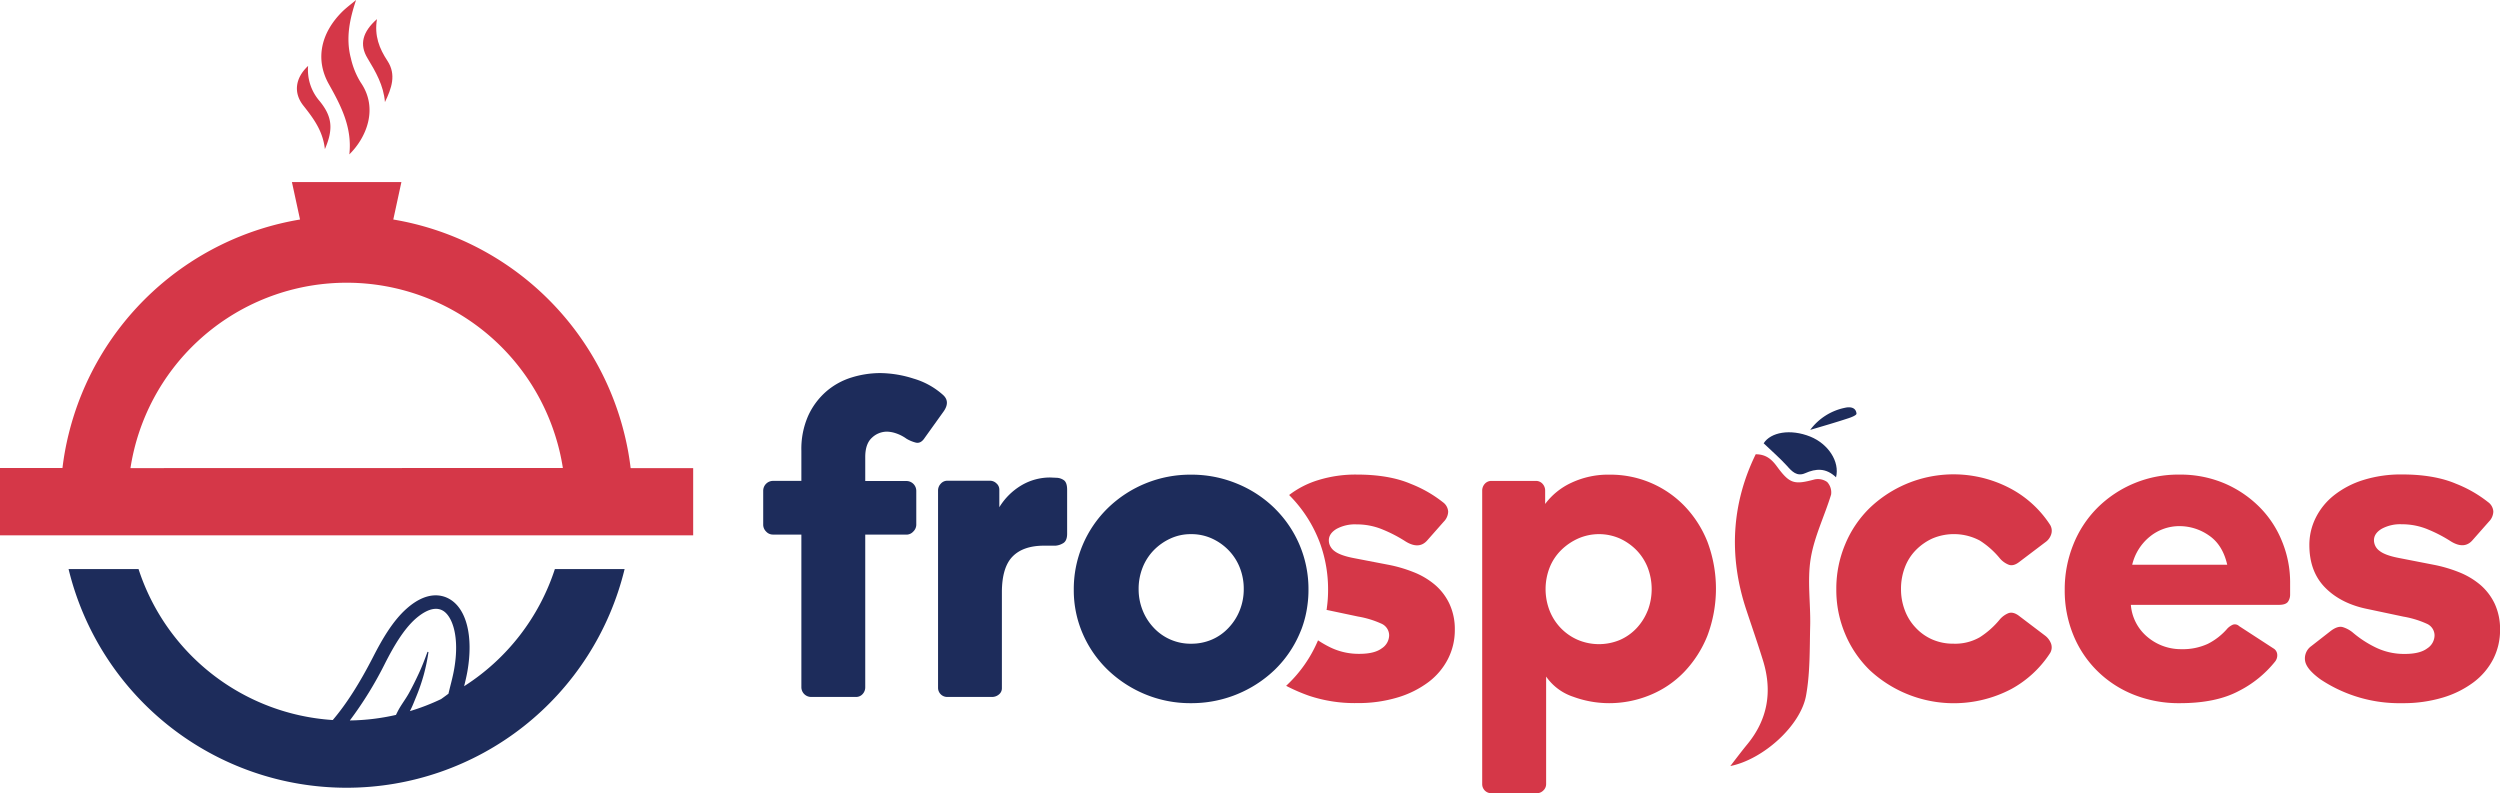 <svg xmlns="http://www.w3.org/2000/svg" viewBox="0 0 820 260.18"><defs><style>.cls-1{fill:#1d2c5b;}.cls-2{fill:#d53748;}</style></defs><g id="Layer_2" data-name="Layer 2"><g id="Layer_1-2" data-name="Layer 1"><path class="cls-1" d="M262.85,157.73v-9.89a26.9,26.9,0,0,1,2.25-11.5,23.5,23.5,0,0,1,5.9-7.93,23.11,23.11,0,0,1,8.29-4.59,31.9,31.9,0,0,1,9.46-1.45,36.84,36.84,0,0,1,10.92,1.82,24.82,24.82,0,0,1,9.6,5.31c1.65,1.45,1.75,3.25.29,5.38l-6.26,8.74c-.87,1.35-1.89,1.86-3.05,1.52a11.68,11.68,0,0,1-2.91-1.23,12.84,12.84,0,0,0-3.57-1.82,10,10,0,0,0-2.84-.51,7.17,7.17,0,0,0-4.94,2q-2.19,2-2.19,6.33v7.86h13.54a3.24,3.24,0,0,1,3.2,3.2v11.21a3.16,3.16,0,0,1-1,2.18,3,3,0,0,1-2.25,1H283.8V225.4a3.23,3.23,0,0,1-.87,2.26,2.84,2.84,0,0,1-2.18.94h-14.7a3.21,3.21,0,0,1-3.2-3.2V175.34h-9.32a3,3,0,0,1-2.25-1,3.16,3.16,0,0,1-.95-2.18V160.93a3.24,3.24,0,0,1,3.2-3.2Z"/><path class="cls-1" d="M346.52,156.71a4.42,4.42,0,0,1,2.33.73c.78.49,1.17,1.55,1.17,3.2v14.41c0,1.65-.49,2.72-1.46,3.2a5.59,5.59,0,0,1-2.33.73h-3.78q-6.84,0-10.33,3.56t-3.5,11.72v31.43a2.56,2.56,0,0,1-1,2.11,3.44,3.44,0,0,1-2.19.8h-14.7a3,3,0,0,1-3.05-3V160.93a3.21,3.21,0,0,1,.87-2.25,2.85,2.85,0,0,1,2.18-1h14a3,3,0,0,1,2.1.87,2.69,2.69,0,0,1,.95,2v5.82a21.14,21.14,0,0,1,7.28-7.2,18.42,18.42,0,0,1,9.46-2.55Z"/><path class="cls-1" d="M426.2,178.61a37.06,37.06,0,0,0-7.84-11.6c-.12-.13-.25-.27-.39-.4a38.29,38.29,0,0,0-12.29-8,39,39,0,0,0-15.07-2.92,38.77,38.77,0,0,0-27.2,10.92,37.08,37.08,0,0,0-11.21,26.78,35.71,35.71,0,0,0,3,14.61,36.67,36.67,0,0,0,8.23,11.8,39.46,39.46,0,0,0,12.21,7.93,38.62,38.62,0,0,0,15,2.91,39.45,39.45,0,0,0,25.7-9.35c.56-.47,1.13-1,1.66-1.49A36.67,36.67,0,0,0,426.2,208c.25-.58.5-1.17.73-1.76a35.08,35.08,0,0,0,1.92-7.82,36,36,0,0,0,.33-5A37.07,37.07,0,0,0,426.2,178.61ZM403,205.89a16.19,16.19,0,0,1-5.45,3.87,17,17,0,0,1-6.92,1.38,16.49,16.49,0,0,1-12.22-5.25,17.78,17.78,0,0,1-3.64-5.74,18.53,18.53,0,0,1-1.3-6.91,18.86,18.86,0,0,1,1.3-7.06,17.3,17.3,0,0,1,3.64-5.68,18.29,18.29,0,0,1,5.46-3.85,15.85,15.85,0,0,1,6.76-1.45,16.25,16.25,0,0,1,6.92,1.45A18,18,0,0,1,403,180.5a17.32,17.32,0,0,1,3.65,5.68,18.86,18.86,0,0,1,1.3,7.06,18.53,18.53,0,0,1-1.3,6.91A17.8,17.8,0,0,1,403,205.89Z"/><path class="cls-2" d="M475.39,198a18.62,18.62,0,0,0-4.72-6.18,24.93,24.93,0,0,0-7-4.15,45.4,45.4,0,0,0-8.51-2.47L444,183.05q-4.5-.87-6.33-2.33a4.59,4.59,0,0,1-1.7-2.5,4.69,4.69,0,0,1-.11-1c0-1.46.82-2.69,2.47-3.71A12.63,12.63,0,0,1,445,172a22,22,0,0,1,8.65,1.74,45.92,45.92,0,0,1,7.5,3.93c2.92,1.75,5.24,1.59,7-.44l5.39-6.11a4.87,4.87,0,0,0,1.46-3.28,4.11,4.11,0,0,0-1.74-3.12,41,41,0,0,0-10.49-6q-7.12-3.06-17.75-3.06a41.29,41.29,0,0,0-12.65,1.82,30.12,30.12,0,0,0-9.53,4.88l.19.21a43.74,43.74,0,0,1,9.08,13.47c.43,1,.83,2,1.19,3.09a44.3,44.3,0,0,1,2.31,14.23,41.46,41.46,0,0,1-.39,5.92c0,.25-.07.51-.12.76l10.36,2.19a31,31,0,0,1,7.64,2.33,4.21,4.21,0,0,1,2.54,3.93,5.18,5.18,0,0,1-2.4,4.15q-2.4,1.82-7.34,1.82a21.31,21.31,0,0,1-9.54-2.11,35.51,35.51,0,0,1-4.05-2.32c-.07.17-.14.34-.21.49a43.22,43.22,0,0,1-9.66,13.87l-.59.56a57.46,57.46,0,0,0,7.52,3.26,47.25,47.25,0,0,0,15.8,2.4,44.59,44.59,0,0,0,13.16-1.82,32.16,32.16,0,0,0,10.12-5,22.09,22.09,0,0,0,6.47-7.63,20.73,20.73,0,0,0,2.26-9.55A19.62,19.62,0,0,0,475.39,198Z"/><path class="cls-2" d="M560,177.6a36.16,36.16,0,0,0-7.64-11.79,33.76,33.76,0,0,0-24.3-10.12,28.39,28.39,0,0,0-12.74,2.7,22.46,22.46,0,0,0-8.51,6.91v-4.37a3.27,3.27,0,0,0-.87-2.26,2.87,2.87,0,0,0-2.19-.93H489.22a2.87,2.87,0,0,0-2.19.93,3.31,3.31,0,0,0-.87,2.26v96.19a3,3,0,0,0,.87,2.19,3,3,0,0,0,2.19.87h14.85a3,3,0,0,0,2.11-.87,2.85,2.85,0,0,0,.95-2.19V221.91a17.48,17.48,0,0,0,8.87,6.62,34.23,34.23,0,0,0,11.78,2.11A35.15,35.15,0,0,0,541.17,228a32.64,32.64,0,0,0,11.21-7.57A37.13,37.13,0,0,0,560,208.59a43.83,43.83,0,0,0,0-31Zm-19.57,22.69a18.09,18.09,0,0,1-3.64,5.76,16.66,16.66,0,0,1-5.46,3.85,17.81,17.81,0,0,1-13.75,0,17.24,17.24,0,0,1-5.6-3.85,17.44,17.44,0,0,1-3.71-5.76,19.51,19.51,0,0,1,0-14.11A16.7,16.7,0,0,1,512,180.5a18.94,18.94,0,0,1,5.6-3.85,17,17,0,0,1,13.75,0,18.29,18.29,0,0,1,5.46,3.85,17.3,17.3,0,0,1,3.64,5.68,19.79,19.79,0,0,1,0,14.11Z"/><path class="cls-2" d="M670.83,208.52l-8.44-6.4c-1.35-1.07-2.57-1.38-3.63-1a7.53,7.53,0,0,0-2.78,2,27.87,27.87,0,0,1-6.61,5.9,16.22,16.22,0,0,1-8.66,2.11,17,17,0,0,1-6.92-1.38,16.39,16.39,0,0,1-5.45-3.87,16.65,16.65,0,0,1-3.57-5.74,19.32,19.32,0,0,1-1.24-6.91,19.66,19.66,0,0,1,1.24-7.06,16.22,16.22,0,0,1,3.57-5.68,18.24,18.24,0,0,1,5.45-3.85,18.09,18.09,0,0,1,15.58.66A27.6,27.6,0,0,1,656,183.2a7.42,7.42,0,0,0,2.78,2c1.06.44,2.28.13,3.63-.95l8.44-6.39a5,5,0,0,0,1.9-2.48,3.75,3.75,0,0,0-.3-3.2,35.13,35.13,0,0,0-12.72-11.79,39.81,39.81,0,0,0-46.43,6.19,35.8,35.8,0,0,0-8.07,11.93,37.5,37.5,0,0,0-2.92,14.77,37,37,0,0,0,2.92,14.7,36,36,0,0,0,8.07,11.86A40.5,40.5,0,0,0,659.71,226a35.3,35.3,0,0,0,12.72-11.79,3.63,3.63,0,0,0,.3-3.14A5.89,5.89,0,0,0,670.83,208.52Z"/><path class="cls-2" d="M748.61,177.82a33.75,33.75,0,0,0-7.27-11.28,36.42,36.42,0,0,0-11.43-7.87,36.91,36.91,0,0,0-15.13-3,37.5,37.5,0,0,0-27,11.06,35.85,35.85,0,0,0-7.78,12,39.18,39.18,0,0,0-2.77,14.76A38.22,38.22,0,0,0,680,208.16a35.23,35.23,0,0,0,7.78,11.78,35.77,35.77,0,0,0,11.94,7.86,39.86,39.86,0,0,0,15.35,2.84q11.77,0,19.27-4A36.19,36.19,0,0,0,746.22,217a3.27,3.27,0,0,0,.72-2.19,2.54,2.54,0,0,0-1.31-2.17l-11.2-7.28a2,2,0,0,0-2.11-.44,6,6,0,0,0-1.68,1.17,20.78,20.78,0,0,1-6.47,5.09,19.63,19.63,0,0,1-8.66,1.75A17,17,0,0,1,704.45,209a15.25,15.25,0,0,1-5.53-10.61h48.61c1.46,0,2.43-.35,2.91-1a4,4,0,0,0,.72-2.33v-3.92A35.24,35.24,0,0,0,748.61,177.82Zm-49.25,7.42a16.87,16.87,0,0,1,5.89-9.31,15.31,15.31,0,0,1,9.67-3.36,16.87,16.87,0,0,1,9.61,3.06q4.51,3.06,6,9.61Z"/><path class="cls-2" d="M818.25,198a18.75,18.75,0,0,0-4.72-6.18,25.22,25.22,0,0,0-7-4.15,45.84,45.84,0,0,0-8.51-2.47l-11.21-2.19q-4.52-.87-6.33-2.33a4.32,4.32,0,0,1-1.82-3.49c0-1.46.82-2.69,2.47-3.71a12.69,12.69,0,0,1,6.7-1.52,21.92,21.92,0,0,1,8.65,1.74,45.92,45.92,0,0,1,7.5,3.93c2.91,1.75,5.24,1.59,7-.44l5.39-6.11a4.88,4.88,0,0,0,1.44-3.28,4.08,4.08,0,0,0-1.74-3.12,41.17,41.17,0,0,0-10.47-6q-7.14-3.06-17.76-3.06a41.35,41.35,0,0,0-12.66,1.82,29.79,29.79,0,0,0-9.6,5,21.71,21.71,0,0,0-6,7.35,19.87,19.87,0,0,0-2.11,9q0,8.73,5.23,14t14,7l11.65,2.47a31.11,31.11,0,0,1,7.64,2.33,4.19,4.19,0,0,1,2.54,3.93,5.15,5.15,0,0,1-2.4,4.15q-2.4,1.82-7.35,1.82a21.26,21.26,0,0,1-9.53-2.11,35.11,35.11,0,0,1-7.64-5,9.69,9.69,0,0,0-3.13-1.67q-1.68-.51-4,1.24l-6.41,5a4.93,4.93,0,0,0-2,4.79c.29,1.86,2,3.89,5.09,6.12A46.66,46.66,0,0,0,788,230.64a44.77,44.77,0,0,0,13.18-1.82,32.05,32.05,0,0,0,10.1-5,22.15,22.15,0,0,0,6.49-7.63,20.85,20.85,0,0,0,2.25-9.55A19.76,19.76,0,0,0,818.25,198Z"/><path class="cls-2" d="M575.87,149c3.5,0,5.35,1.8,7,4.05,4.16,5.65,5.63,6,12.33,4.2a5.27,5.27,0,0,1,4.1.84,5,5,0,0,1,1.3,4.13c-2.13,7-5.52,13.77-6.69,21s0,14.67-.17,22c-.19,7.63,0,15.38-1.33,22.79-1.73,10-14.11,21.1-24.86,23.25,2-2.6,3.76-4.94,5.62-7.2q9.81-12,5.13-27.3c-1.74-5.64-3.7-11.25-5.56-16.88C566.93,182.3,568,165.1,575.87,149Z"/><path class="cls-1" d="M602.22,156.56c-3.3-3.16-6.62-2.91-10.13-1.35-2.69,1.19-4.33-.56-6-2.45-2.28-2.5-4.9-4.77-7.61-7.36,2.3-3.62,8.72-4.83,15.28-2.2C599.67,145.59,603.49,151.39,602.22,156.56Z"/><path class="cls-1" d="M593.75,141a18.89,18.89,0,0,1,11.41-7.25c1.81-.41,3.58-.07,3.77,1.9.06.55-1.67,1.22-2.73,1.56C602.12,138.55,598,139.75,593.75,141Z"/><path class="cls-2" d="M206.85,153.54a91.33,91.33,0,0,0-2-11A94.12,94.12,0,0,0,129,72l2.66-12.28H95.75L98.41,72A94.12,94.12,0,0,0,22.49,142.5a91.31,91.31,0,0,0-2,11H0v22.08H227.36V153.54Zm-164.06,0A71.75,71.75,0,0,1,182,142.5a70.14,70.14,0,0,1,2.62,11Z"/><path class="cls-2" d="M116.79,0c-2.14,6.38-3.42,12.65-1.69,19.15A25.64,25.64,0,0,0,118.28,27c5.93,8.55,1.9,18.14-3.7,23.64,1-8.83-2.76-16-6.74-23.08-4.48-8-2.72-16.76,4.62-23.93C113.81,2.35,115.34,1.22,116.79,0Z"/><path class="cls-2" d="M123.64,6.27c-.89,5.47.77,9.64,3.43,13.67,3,4.55,1.36,9.06-.81,13.54-.44-5.43-3-9.9-5.72-14.39S118.89,10.47,123.64,6.27Z"/><path class="cls-2" d="M101.06,21.62a15.59,15.59,0,0,0,3.78,11.54c4.07,5,4.61,9.08,1.72,15.76-.64-6-3.78-10.13-7.07-14.3S96.81,25.6,101.06,21.62Z"/><path class="cls-1" d="M182,186.65a72,72,0,0,1-29.77,38.43c.4-1.61.79-3.25,1.08-4.88,2-11.5-.29-20.62-6-23.79-2.36-1.32-7.29-2.65-13.9,3.19-4.65,4.1-8.17,10.3-11,15.82-4.51,8.79-8.86,15.59-13.26,20.75a71.86,71.86,0,0,1-63.71-49.52H22.49a93.83,93.83,0,0,0,182.38,0Zm-47.57,46.62c.83-1.54,1.44-3.2,2.11-4.81a61.14,61.14,0,0,0,2.47-7.2,62.52,62.52,0,0,0,1.53-7.39l-.32-.08c-.85,2.35-1.73,4.67-2.77,6.92s-2.12,4.45-3.3,6.6-2.74,4.06-3.81,6.25c-.16.31-.31.62-.46.93a71.83,71.83,0,0,1-15.13,1.82,122,122,0,0,0,11.62-18.88c2.64-5.15,5.89-10.9,10-14.53,2-1.73,5.72-4.37,8.83-2.64s5.64,8.44,3.77,19.18c-.35,2-.87,4.06-1.39,6.08l-.07.29c-.14.57-.28,1.15-.41,1.72-.81.61-1.62,1.2-2.42,1.77A70.7,70.7,0,0,1,134.38,233.27Z"/></g></g></svg>